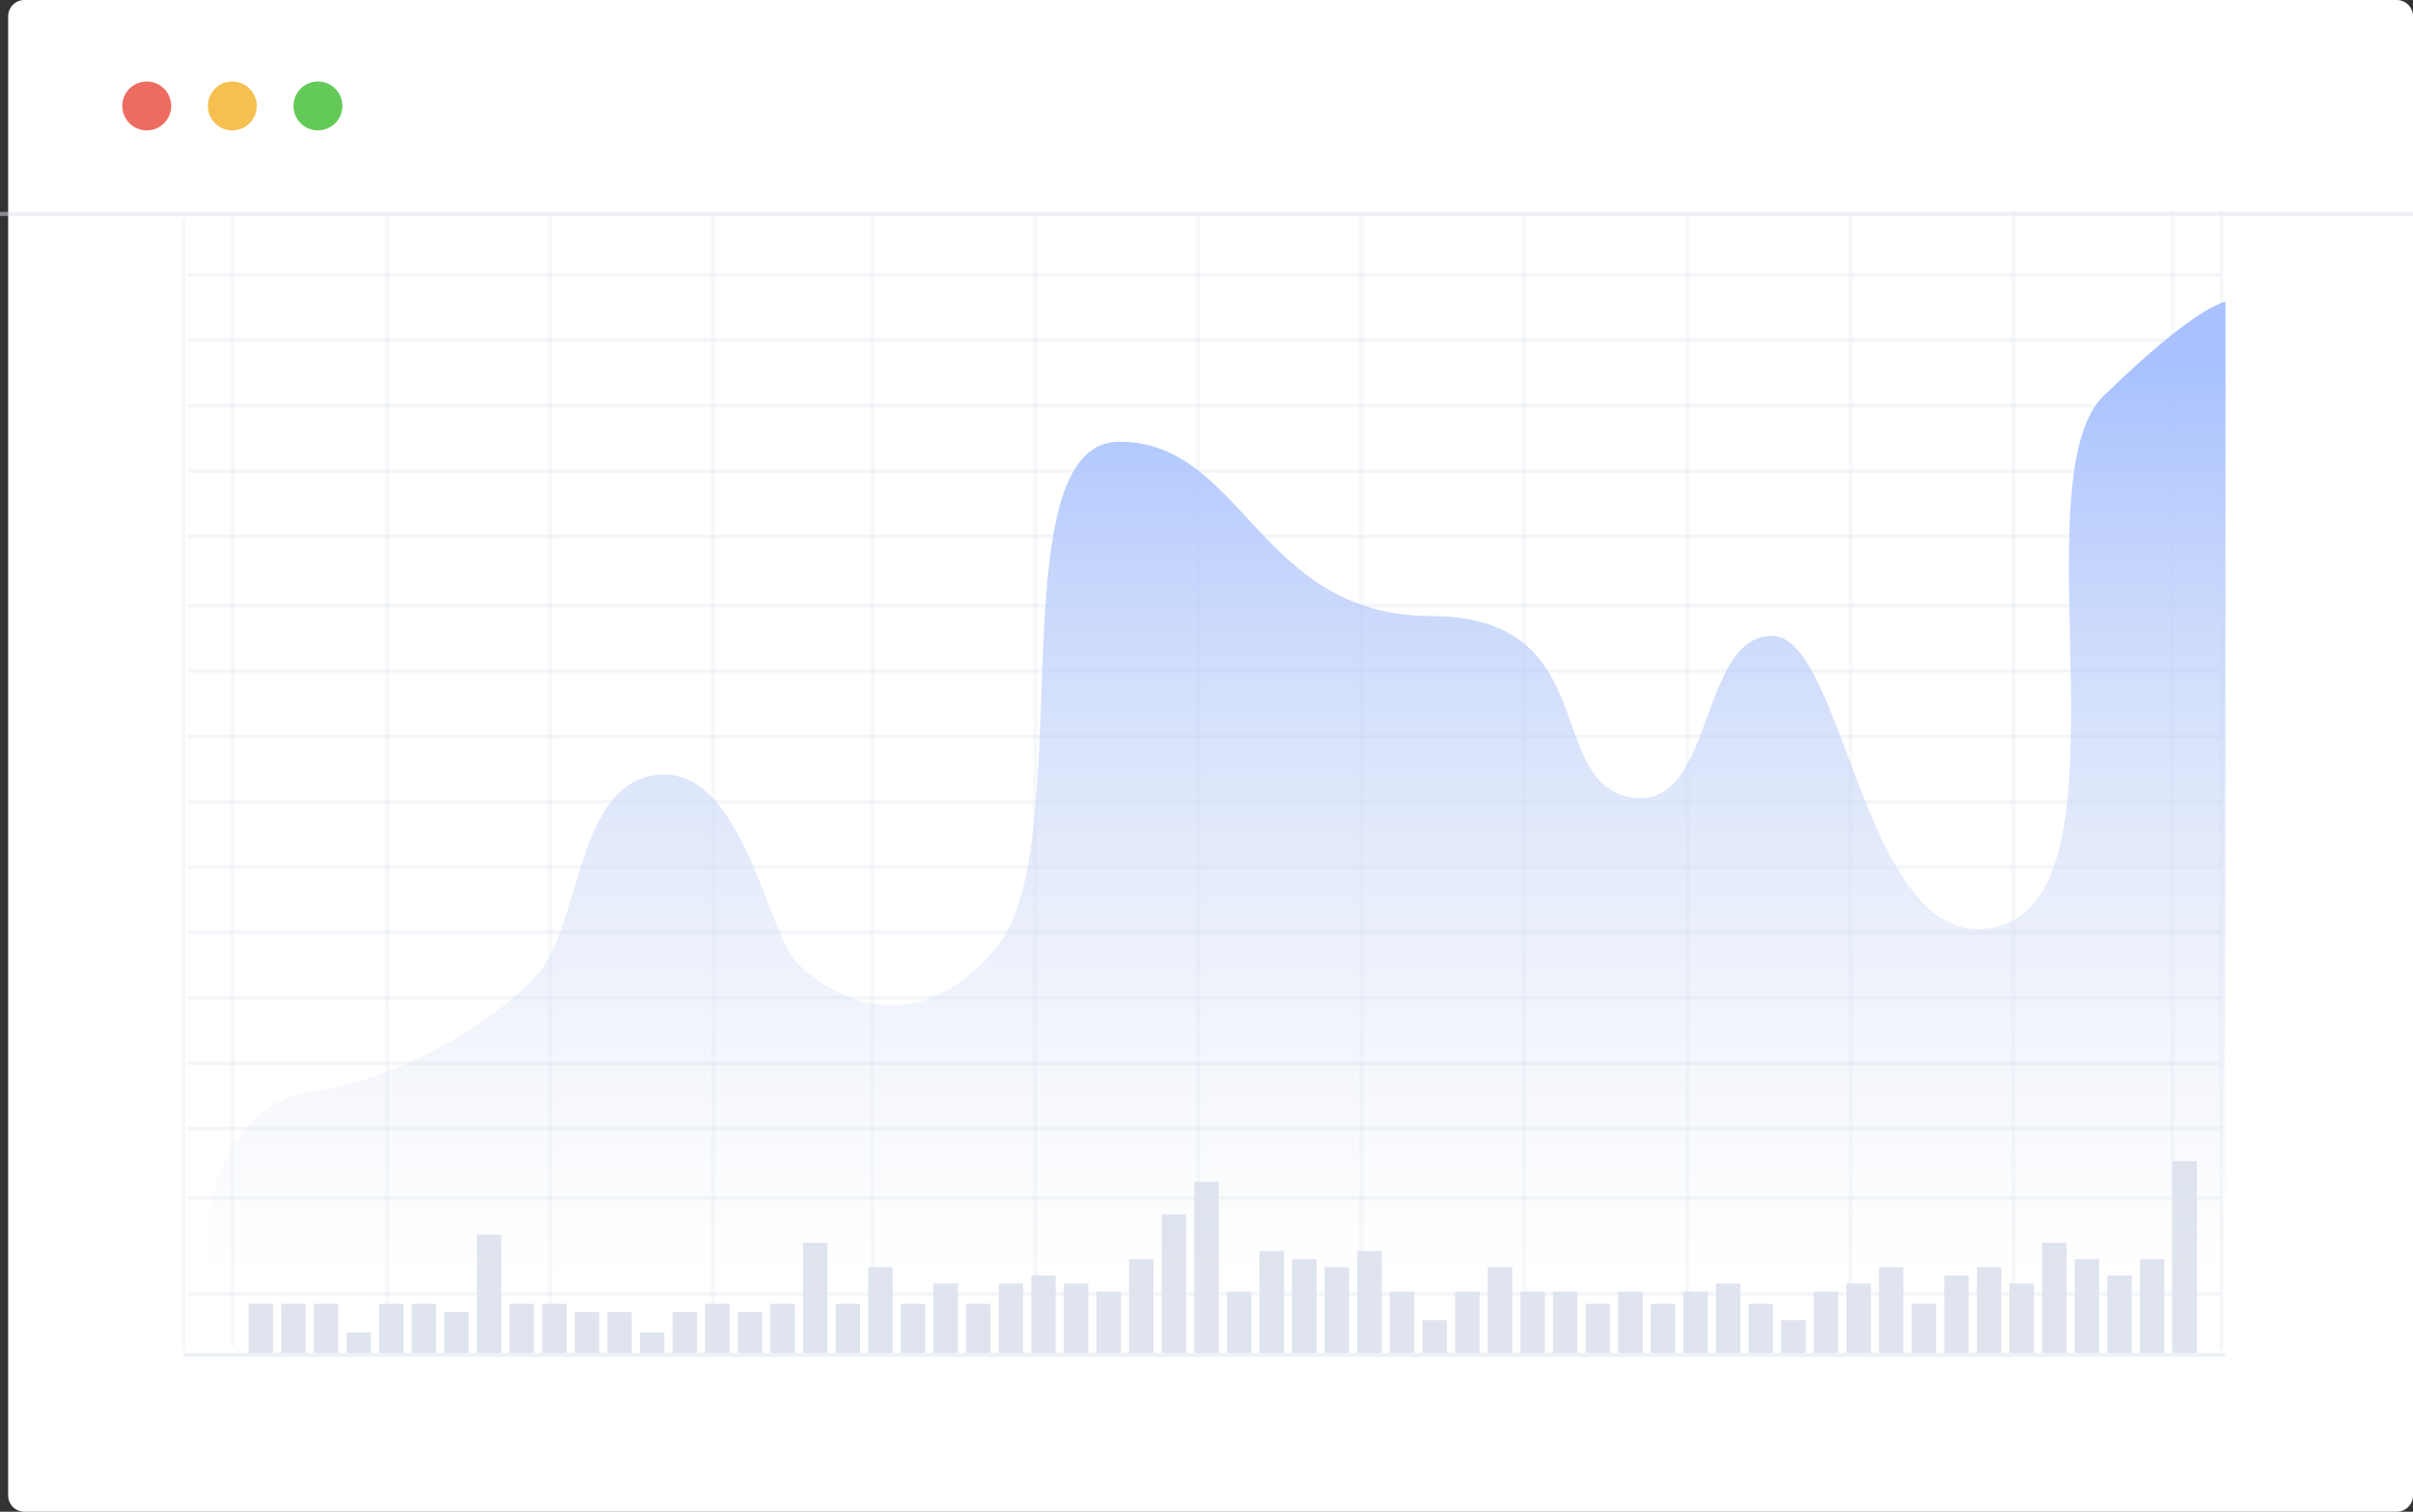 <svg xmlns="http://www.w3.org/2000/svg" viewBox="0 0 592 371">
  <rect x="0" y="0" width="592" height="371" fill="#333333" stroke="none"/>
  <defs>
    <linearGradient id="product_dex_no_sh-a" x1="50%" x2="50%" y1="7.014%" y2="99.401%">
      <stop offset="0%" stop-color="#A9C2FF"/>
      <stop offset="100%" stop-color="#DFE4EE" stop-opacity="0"/>
    </linearGradient>
  </defs>
  <g fill="none" fill-rule="evenodd">
    <path fill="#FFF" d="M6,-7.99352446e-15 L588,4.39468611e-13 L588,4.42312853e-13 C590.209,4.41907036e-13 592,1.791 592,4 L592,367 L592,367 C592,369.209 590.209,371 588,371 L6,371 L6,371 C3.791,371 2,369.209 2,367 L2,4 L2,4 C2,1.791 3.791,4.05816873e-16 6,0 Z"/>
    <g fill="#DFE4EE" fill-rule="nonzero" opacity=".33" transform="translate(46 67)">
      <polygon points="0 251 499 251 499 250.056 0 250.056"/>
      <polygon points="0 227.41 499 227.41 499 226.466 0 226.466"/>
      <polygon points="0 210.425 499 210.425 499 209.481 0 209.481"/>
      <polygon points="0 194.383 499 194.383 499 193.44 0 193.44"/>
      <polygon points="0 178.342 499 178.342 499 177.398 0 177.398"/>
      <polygon points="0 162.301 499 162.301 499 161.357 0 161.357"/>
      <polygon points="0 146.259 499 146.259 499 145.316 0 145.316"/>
      <polygon points="0 130.218 499 130.218 499 129.274 0 129.274"/>
      <polygon points="0 114.177 499 114.177 499 113.233 0 113.233"/>
      <polygon points="0 98.135 499 98.135 499 97.192 0 97.192"/>
      <polygon points="0 82.094 499 82.094 499 81.15 0 81.15"/>
      <polygon points="0 65.109 499 65.109 499 64.165 0 64.165"/>
      <polygon points="0 49.068 499 49.068 499 48.124 0 48.124"/>
      <polygon points="0 33.026 499 33.026 499 32.083 0 32.083"/>
      <polygon points="0 16.985 499 16.985 499 16.041 0 16.041"/>
      <polygon points="0 .944 499 .944 499 0 0 0"/>
    </g>
    <path fill="#DFE4EE" fill-rule="nonzero" d="M-81.5,192 L195.5,192 C195.776,192 196,191.776 196,191.5 C196,191.224 195.776,191 195.5,191 L-81.5,191 C-81.776,191 -82,191.224 -82,191.5 C-82,191.776 -81.776,192 -81.5,192 Z" opacity=".25" transform="rotate(90 57 191.5)"/>
    <path fill="#DFE4EE" fill-rule="nonzero" d="M-93.5,193 L183.5,193 C183.776,193 184,192.776 184,192.5 C184,192.224 183.776,192 183.5,192 L-93.5,192 C-93.776,192 -94,192.224 -94,192.5 C-94,192.776 -93.776,193 -93.5,193 Z" opacity=".25" transform="rotate(90 45 192.5)"/>
    <path fill="#DFE4EE" fill-rule="nonzero" d="M-43.5,192 L233.5,192 C233.776,192 234,191.776 234,191.5 C234,191.224 233.776,191 233.5,191 L-43.5,191 C-43.776,191 -44,191.224 -44,191.5 C-44,191.776 -43.776,192 -43.5,192 Z" opacity=".25" transform="rotate(90 95 191.5)"/>
    <path fill="#DFE4EE" fill-rule="nonzero" d="M-3.5,192 L273.5,192 C273.776,192 274,191.776 274,191.5 C274,191.224 273.776,191 273.5,191 L-3.5,191 C-3.776,191 -4,191.224 -4,191.5 C-4,191.776 -3.776,192 -3.5,192 Z" opacity=".25" transform="rotate(90 135 191.5)"/>
    <path fill="#DFE4EE" fill-rule="nonzero" d="M36.5,192 L313.5,192 C313.776,192 314,191.776 314,191.5 C314,191.224 313.776,191 313.5,191 L36.5,191 C36.224,191 36,191.224 36,191.5 C36,191.776 36.224,192 36.5,192 Z" opacity=".25" transform="rotate(90 175 191.5)"/>
    <path fill="#DFE4EE" fill-rule="nonzero" d="M75.5,192 L352.5,192 C352.776,192 353,191.776 353,191.5 C353,191.224 352.776,191 352.5,191 L75.5,191 C75.224,191 75,191.224 75,191.5 C75,191.776 75.224,192 75.5,192 Z" opacity=".25" transform="rotate(90 214 191.5)"/>
    <path fill="#DFE4EE" fill-rule="nonzero" d="M115.5,192 L392.5,192 C392.776,192 393,191.776 393,191.5 C393,191.224 392.776,191 392.5,191 L115.5,191 C115.224,191 115,191.224 115,191.5 C115,191.776 115.224,192 115.5,192 Z" opacity=".25" transform="rotate(90 254 191.5)"/>
    <path fill="#DFE4EE" fill-rule="nonzero" d="M155.5,192 L432.5,192 C432.776,192 433,191.776 433,191.5 C433,191.224 432.776,191 432.5,191 L155.5,191 C155.224,191 155,191.224 155,191.5 C155,191.776 155.224,192 155.5,192 Z" opacity=".25" transform="rotate(90 294 191.5)"/>
    <path fill="#DFE4EE" fill-rule="nonzero" d="M195.5,192 L472.5,192 C472.776,192 473,191.776 473,191.5 C473,191.224 472.776,191 472.5,191 L195.5,191 C195.224,191 195,191.224 195,191.5 C195,191.776 195.224,192 195.5,192 Z" opacity=".25" transform="rotate(90 334 191.5)"/>
    <path fill="#DFE4EE" fill-rule="nonzero" d="M235.5,192 L512.5,192 C512.776,192 513,191.776 513,191.5 C513,191.224 512.776,191 512.5,191 L235.5,191 C235.224,191 235,191.224 235,191.5 C235,191.776 235.224,192 235.5,192 Z" opacity=".25" transform="rotate(90 374 191.5)"/>
    <path fill="#DFE4EE" fill-rule="nonzero" d="M275.5,192 L552.5,192 C552.776,192 553,191.776 553,191.5 C553,191.224 552.776,191 552.5,191 L275.5,191 C275.224,191 275,191.224 275,191.5 C275,191.776 275.224,192 275.5,192 Z" opacity=".25" transform="rotate(90 414 191.5)"/>
    <path fill="#DFE4EE" fill-rule="nonzero" d="M315.5,192 L592.5,192 C592.776,192 593,191.776 593,191.5 C593,191.224 592.776,191 592.5,191 L315.5,191 C315.224,191 315,191.224 315,191.5 C315,191.776 315.224,192 315.5,192 Z" opacity=".25" transform="rotate(90 454 191.5)"/>
    <path fill="#DFE4EE" fill-rule="nonzero" d="M354.5,192 L633.5,192 C633.776,192 634,191.776 634,191.5 C634,191.224 633.776,191 633.5,191 L354.5,191 C354.224,191 354,191.224 354,191.5 C354,191.776 354.224,192 354.5,192 Z" opacity=".25" transform="rotate(90 494 191.5)"/>
    <path fill="#DFE4EE" fill-rule="nonzero" d="M393.5,192 L672.5,192 C672.776,192 673,191.776 673,191.5 C673,191.224 672.776,191 672.5,191 L393.5,191 C393.224,191 393,191.224 393,191.5 C393,191.776 393.224,192 393.5,192 Z" opacity=".25" transform="rotate(90 533 191.5)"/>
    <path fill="#DFE4EE" fill-rule="nonzero" d="M405.5,192 L684.5,192 C684.776,192 685,191.776 685,191.5 C685,191.224 684.776,191 684.5,191 L405.5,191 C405.224,191 405,191.224 405,191.5 C405,191.776 405.224,192 405.5,192 Z" opacity=".25" transform="rotate(90 545 191.5)"/>
    <rect width="6" height="12" x="61" y="320" fill="#DFE4EE"/>
    <rect width="6" height="12" x="69" y="320" fill="#DFE4EE"/>
    <rect width="6" height="12" x="77" y="320" fill="#DFE4EE"/>
    <rect width="6" height="5" x="85" y="327" fill="#DFE4EE"/>
    <rect width="6" height="12" x="93" y="320" fill="#DFE4EE"/>
    <rect width="6" height="12" x="101" y="320" fill="#DFE4EE"/>
    <rect width="6" height="10" x="109" y="322" fill="#DFE4EE"/>
    <rect width="6" height="29" x="117" y="303" fill="#DFE4EE"/>
    <rect width="6" height="12" x="125" y="320" fill="#DFE4EE"/>
    <rect width="6" height="12" x="133" y="320" fill="#DFE4EE"/>
    <rect width="6" height="10" x="141" y="322" fill="#DFE4EE"/>
    <rect width="6" height="10" x="149" y="322" fill="#DFE4EE"/>
    <rect width="6" height="5" x="157" y="327" fill="#DFE4EE"/>
    <rect width="6" height="10" x="165" y="322" fill="#DFE4EE"/>
    <rect width="6" height="12" x="173" y="320" fill="#DFE4EE"/>
    <rect width="6" height="10" x="181" y="322" fill="#DFE4EE"/>
    <rect width="6" height="12" x="189" y="320" fill="#DFE4EE"/>
    <rect width="6" height="27" x="197" y="305" fill="#DFE4EE"/>
    <rect width="6" height="12" x="205" y="320" fill="#DFE4EE"/>
    <rect width="6" height="21" x="213" y="311" fill="#DFE4EE"/>
    <rect width="6" height="12" x="221" y="320" fill="#DFE4EE"/>
    <rect width="6" height="17" x="229" y="315" fill="#DFE4EE"/>
    <rect width="6" height="12" x="237" y="320" fill="#DFE4EE"/>
    <rect width="6" height="17" x="245" y="315" fill="#DFE4EE"/>
    <rect width="6" height="19" x="253" y="313" fill="#DFE4EE"/>
    <rect width="6" height="17" x="261" y="315" fill="#DFE4EE"/>
    <rect width="6" height="15" x="269" y="317" fill="#DFE4EE"/>
    <rect width="6" height="23" x="277" y="309" fill="#DFE4EE"/>
    <rect width="6" height="34" x="285" y="298" fill="#DFE4EE"/>
    <rect width="6" height="42" x="293" y="290" fill="#DFE4EE"/>
    <rect width="6" height="15" x="301" y="317" fill="#DFE4EE"/>
    <rect width="6" height="25" x="309" y="307" fill="#DFE4EE"/>
    <rect width="6" height="23" x="317" y="309" fill="#DFE4EE"/>
    <rect width="6" height="21" x="325" y="311" fill="#DFE4EE"/>
    <rect width="6" height="25" x="333" y="307" fill="#DFE4EE"/>
    <rect width="6" height="15" x="341" y="317" fill="#DFE4EE"/>
    <rect width="6" height="8" x="349" y="324" fill="#DFE4EE"/>
    <rect width="6" height="15" x="357" y="317" fill="#DFE4EE"/>
    <rect width="6" height="21" x="365" y="311" fill="#DFE4EE"/>
    <rect width="6" height="15" x="373" y="317" fill="#DFE4EE"/>
    <rect width="6" height="15" x="381" y="317" fill="#DFE4EE"/>
    <rect width="6" height="12" x="389" y="320" fill="#DFE4EE"/>
    <rect width="6" height="15" x="397" y="317" fill="#DFE4EE"/>
    <rect width="6" height="12" x="405" y="320" fill="#DFE4EE"/>
    <rect width="6" height="15" x="413" y="317" fill="#DFE4EE"/>
    <rect width="6" height="12" x="429" y="320" fill="#DFE4EE"/>
    <path fill="#DFE4EE" d="M437,324 L443,324 L443,332 L437,332 L437,324 Z M421,315 L427,315 L427,332 L421,332 L421,315 Z"/>
    <rect width="6" height="15" x="445" y="317" fill="#DFE4EE"/>
    <rect width="6" height="17" x="453" y="315" fill="#DFE4EE"/>
    <rect width="6" height="21" x="461" y="311" fill="#DFE4EE"/>
    <rect width="6" height="12" x="469" y="320" fill="#DFE4EE"/>
    <rect width="6" height="19" x="477" y="313" fill="#DFE4EE"/>
    <rect width="6" height="21" x="485" y="311" fill="#DFE4EE"/>
    <rect width="6" height="17" x="493" y="315" fill="#DFE4EE"/>
    <rect width="6" height="27" x="501" y="305" fill="#DFE4EE"/>
    <rect width="6" height="23" x="509" y="309" fill="#DFE4EE"/>
    <rect width="6" height="19" x="517" y="313" fill="#DFE4EE"/>
    <rect width="6" height="23" x="525" y="309" fill="#DFE4EE"/>
    <rect width="6" height="47" x="533" y="285" fill="#DFE4EE"/>
    <circle cx="36" cy="26" r="6" fill="#ED6B60"/>
    <circle cx="57" cy="26" r="6" fill="#F6C050"/>
    <circle cx="78" cy="26" r="6" fill="#64CA57"/>
    <polygon fill="#DFE4EE" fill-rule="nonzero" points="0 53 592 53 592 52 0 52" opacity=".5"/>
    <polygon fill="#DFE4EE" fill-rule="nonzero" points="45 333 546 333 546 332 45 332" opacity=".5"/>
    <path fill="url(#product_dex_no_sh-a)" d="M51,297.668 C55,279.627 63.697,269.669 77.093,267.792 C97.186,264.978 120.847,251.37 131.805,239.17 C142.763,226.97 141.112,191.854 161.639,190.135 C182.166,188.415 188.081,228.524 195.474,236.198 C202.866,243.871 224.263,257.237 244.616,232.288 C264.969,207.339 244.18,108.409 274.624,108.409 C305.067,108.409 308.806,151.109 350.991,151.188 C393.176,151.266 378.825,191.464 399.788,195.609 C420.75,199.755 416.575,156.038 434.754,156.038 C452.932,156.038 457.455,237.058 490.769,227.204 C524.082,217.35 495.029,117.481 516.166,97.07 C530.257,83.462 540.202,75.772 546,74 L546,316 L51.256,316 L51,297.668 Z"/>
  </g>
</svg>
